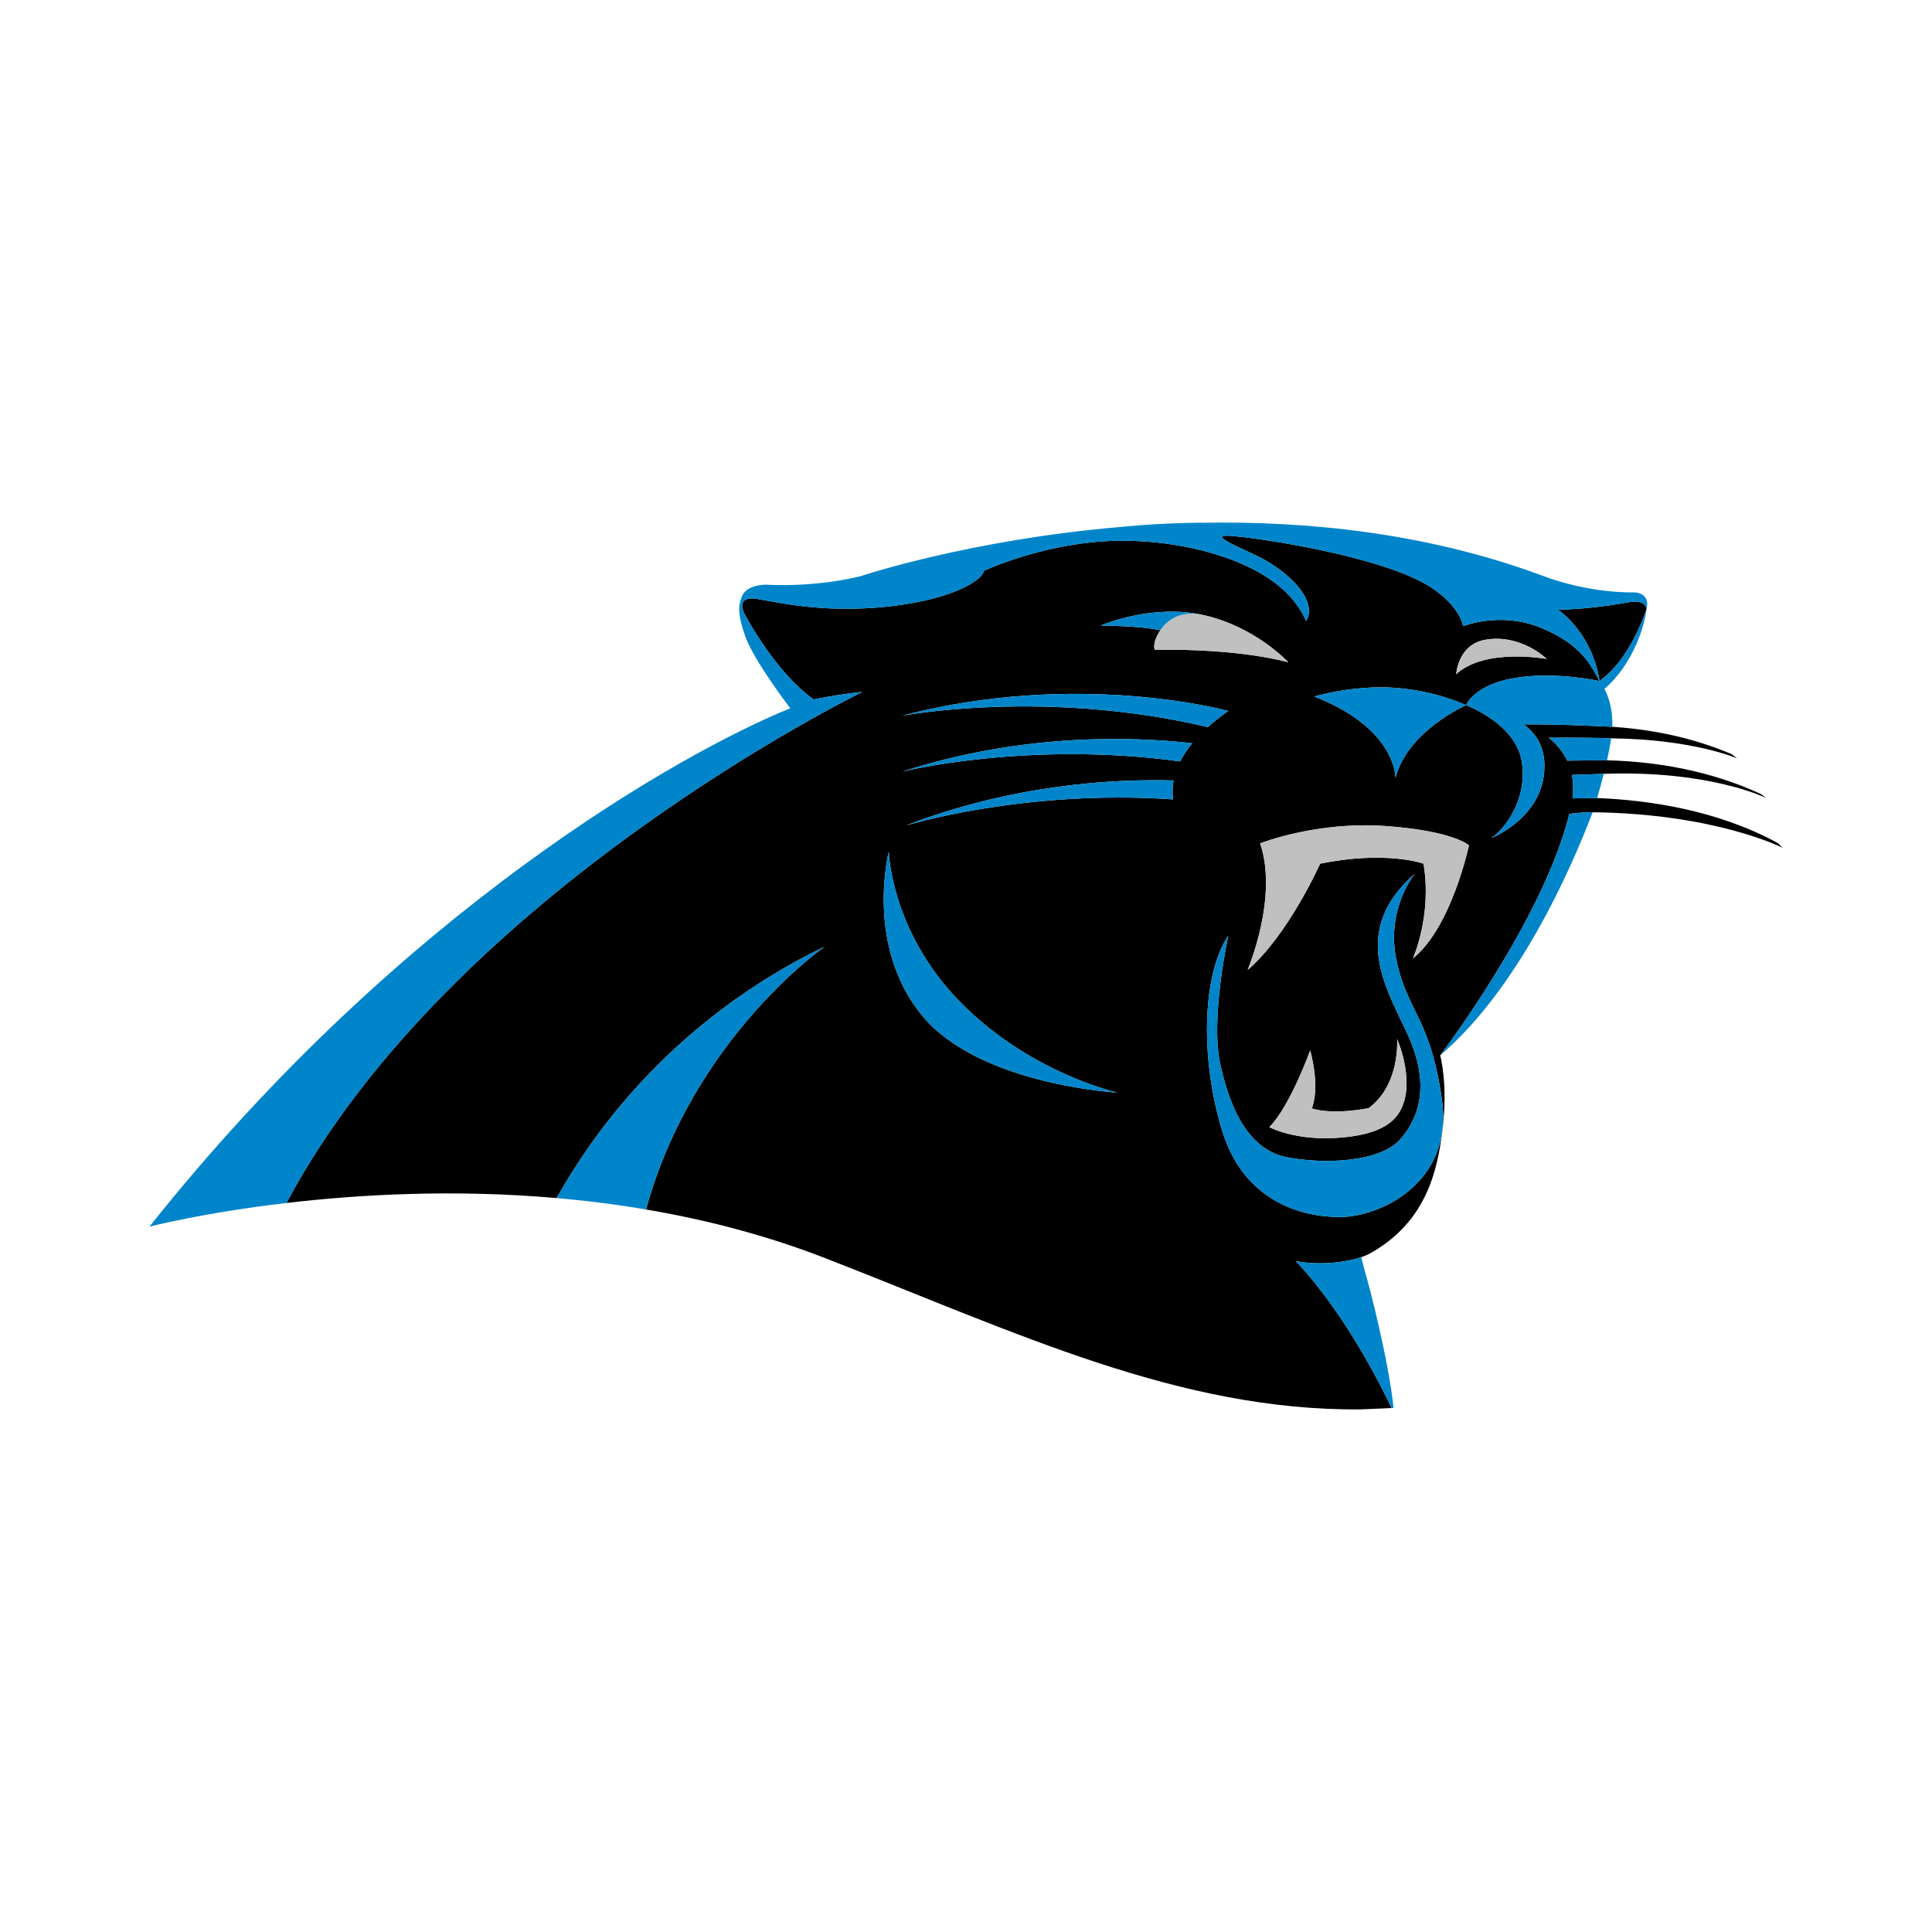 <?xml version="1.0" encoding="UTF-8" standalone="no"?>
<svg
   xmlns:dc="http://purl.org/dc/elements/1.1/"
   xmlns:cc="http://creativecommons.org/ns#"
   xmlns:rdf="http://www.w3.org/1999/02/22-rdf-syntax-ns#"
   xmlns:svg="http://www.w3.org/2000/svg"
   xmlns="http://www.w3.org/2000/svg"
   xmlns:sodipodi="http://sodipodi.sourceforge.net/DTD/sodipodi-0.dtd"
   xmlns:inkscape="http://www.inkscape.org/namespaces/inkscape"
   width="500"
   height="500"
   viewBox="0 0 500 500"
   version="1.1"
   id="svg16"
   sodipodi:docname="carolina-panthers-logo.svg"
   inkscape:version="0.92.3 (2405546, 2018-03-11)"
   inkscape:export-filename="C:\Users\alex\sites\carolina-panthers-logo-0.png"
   inkscape:export-xdpi="786.42999"
   inkscape:export-ydpi="786.42999">
  <defs
     id="defs20" />
  <sodipodi:namedview
     pagecolor="#ffffff"
     bordercolor="#666666"
     borderopacity="1"
     objecttolerance="10"
     gridtolerance="10"
     guidetolerance="10"
     inkscape:pageopacity="0"
     inkscape:pageshadow="2"
     inkscape:window-width="1600"
     inkscape:window-height="838"
     id="namedview18"
     showgrid="false"
     inkscape:zoom="0.236"
     inkscape:cx="-448.6459"
     inkscape:cy="570.68559"
     inkscape:window-x="-8"
     inkscape:window-y="-8"
     inkscape:window-maximized="1"
     inkscape:current-layer="g14" />
  <title
     id="title2">Logos/Clubs/CAR/Primary</title>
  <desc
     id="desc4">Created with Sketch.</desc>
  <g
     fill="none"
     id="g14">
    <path
       d="M -548.307,-8.989 H -48.307 V 491.011 H -548.307 Z"
       id="path6"
       inkscape:connector-curvature="0"
       inkscape:export-filename="C:\Users\alex\sites\carolina-panthers-logo-5.png"
       inkscape:export-xdpi="134.39999"
       inkscape:export-ydpi="134.39999" />
    <path
       d="m -98.34,16.38 0.007,-0.007 z M -166.996,119.134 c 0,0 5.679,-12.499 3.12,-27.829 0,0 -10.786,-3.976 -30.382,0 0,0 -9.375,21.004 -21.309,31.229 0,0 9.098,-21.299 3.689,-37.194 0,0 16.476,-6.53 36.654,-5.112 20.161,1.418 24.696,5.684 24.696,5.684 0,0 -5.107,24.134 -16.469,33.222 z m -13.019,44.001 c 9.375,-6.852 8.377,-20.28 8.377,-20.28 2.271,5.317 3.543,12.422 2.271,17.497 -1.272,5.064 -4.559,10.138 -18.258,11.396 -13.695,1.276 -21.555,-3.04 -21.555,-3.04 6.095,-6.079 12.007,-22.557 12.007,-22.557 3.048,11.674 0.458,17.074 0.458,17.074 6.594,2.021 16.701,-0.09 16.701,-0.09 z m 21.572,-2.218 c 3.301,24.096 -18.129,34.21 -30.036,34.21 -11.913,0 -28.288,-5.057 -34.536,-25.288 -6.248,-20.238 -6.248,-45.235 1.786,-57.436 0,0 -5.35,24.103 -2.378,37.797 2.975,13.687 8.63,25.292 19.641,27.382 11.018,2.076 27.394,1.483 33.34,-5.369 5.963,-6.845 8.338,-16.661 2.389,-30.058 -5.96,-13.382 -17.863,-30.65 1.803,-47.897 0,0 -8.647,10.405 -5.374,25.59 3.269,15.171 10.055,16.98 13.366,41.069 z m -76.928,-99.659 c -44.854,-6.17 -81.647,2.991 -81.647,2.991 36.131,-11.642 68.982,-10.187 85.176,-8.332 -1.515,1.858 -2.68,3.646 -3.53,5.341 z m -2.105,11.154 c -43.838,-3.036 -78.603,7.708 -78.603,7.708 31.61,-12.155 61.194,-13.757 78.769,-13.268 -0.402,2.111 -0.381,3.993 -0.166,5.56 z m -73.839,63.38 c -16.736,-20.526 -9.691,-47.956 -9.691,-47.956 0,0 0.628,23.528 21.163,44.313 20.543,20.793 46.036,26.418 46.036,26.418 0,0 -40.77,-2.236 -57.509,-22.775 z m 90.072,-89.351 c -2.306,1.601 -4.292,3.171 -6.022,4.724 -48.002,-11.337 -89.982,-3.303 -89.982,-3.303 51.982,-13.632 96.004,-1.421 96.004,-1.421 z m -37.434,-25.118 0.01,-0.01 0.014,-0.007 c 0.721,-0.308 15.332,-6.412 30.247,-3.022 15.3,3.483 24.793,13.85 24.793,13.85 0,0 -13.74,-4.118 -39.203,-3.664 0,0 -1.002,-1.854 1.619,-5.736 0,0 -4.081,-1.192 -17.485,-1.411 h 0.003 z m 112.671,4.242 c 7.829,-1.574 14.974,2.45 18.331,5.58 0,0 -18.102,-3.348 -26.586,4.468 0,0 0.447,-8.492 8.255,-10.048 z m 86.272,59.699 c -17.689,-9.646 -37.75,-12.644 -53.14,-13.244 0,0 -6.262,0.114 -7.229,0.087 0.316,-2.561 0.236,-4.856 -0.17,-6.884 3.821,-0.114 8.657,-0.267 9.365,-0.302 l 0.582,-0.035 c 30.84,-1.009 47.146,7.14 47.146,7.14 l -1.564,-1.189 c -15.02,-6.96 -30.913,-9.507 -44.66,-9.896 h -0.551 c 0,0 -6.64,-0.01 -11.691,0.083 -1.383,-2.918 -3.405,-5.119 -5.443,-6.728 6.494,-0.038 14.018,-0.017 18.351,0.177 l 0.316,0.01 c 23.729,0.25 36.672,5.871 36.672,5.871 l -1.557,-1.224 c -11.771,-5.022 -23.798,-7.296 -35.073,-8.048 0,0 -14.701,-0.787 -26.034,-0.721 3.283,2.485 5.794,6.062 6.036,11.202 0.77,15.833 -15.585,22.214 -15.585,22.214 3.842,-2.558 10.734,-11.23 8.952,-22.474 -1.796,-11.23 -16.351,-16.568 -16.351,-16.568 0,0 -17.048,7.386 -20.747,21.292 0,0 0.288,-14.474 -23.861,-23.85 0,0 11.362,-3.404 23.583,-2.558 12.211,0.86 21.025,5.116 21.025,5.116 0,0 2.25,-5.951 14.232,-7.986 11.993,-2.035 24.956,0.898 24.956,0.898 -2.392,-4.367 -5.149,-10.738 -17.204,-15.66 -12.045,-4.922 -22.852,-0.468 -22.852,-0.468 0,0 -0.784,-5.816 -9.541,-11.48 -14.232,-9.202 -51.871,-14.686 -59.131,-15.081 -7.246,-0.381 5.443,4.288 10.526,7.189 5.78,3.289 12.246,8.88 12.801,14.187 0.142,1.428 -0.194,2.669 -0.832,3.705 -0.513,-1.483 -1.584,-3.379 -3.467,-5.799 -10.311,-13.237 -36.46,-18.963 -56.087,-17.656 -19.624,1.31 -35.219,8.731 -35.219,8.731 0.225,1.813 -7.236,8.138 -27.817,10.409 -19.61,2.149 -33.451,-1.435 -38.429,-2.173 l -0.378,-0.073 c -2.018,-0.25 -3.533,-0.159 -4.167,1.293 l -0.066,0.201 -0.042,0.27 c -0.087,1.012 0.534,2.409 0.534,2.409 l -0.288,-0.551 c 1.397,2.679 9.739,18.055 20.733,25.947 0,0 6.57,-1.393 14.364,-2.232 0,0 -120.461,58.611 -169.264,150.184 21.264,-2.496 49.243,-4.104 79.615,-1.428 l -0.205,-0.021 h -0.017 c 4.386,-7.376 26.395,-48.563 78.735,-73.868 0,0 -38.7,26.897 -52.454,77.224 17.498,2.967 35.371,7.57 52.873,14.381 56.254,21.916 103.673,44.83 157.129,44.358 l 9.087,-0.399 -0.017,-0.042 c -14.201,-29.59 -28.181,-43.114 -28.181,-43.114 10.571,1.896 19.111,-1.116 19.267,-1.168 0.794,-0.288 1.48,-0.572 2.056,-0.835 17.485,-9.424 20.4,-25.375 21.836,-36.802 1.643,-13.213 -0.7,-21.663 -0.7,-21.663 0,0 30.268,-39.721 37.951,-70.964 0,0 3.876,-0.53 6.858,-0.468 36.068,0.406 55.779,10.426 55.779,10.426 l -1.345,-1.355 z m -39.033,-67.602 c 0.111,-0.253 0.198,-0.489 0.267,-0.721 l 0.159,-0.579 -0.003,-0.028 c -0.697,-1.986 -2.077,-2.132 -4.996,-1.903 -4.247,0.808 -8.172,1.324 -11.48,1.65 h 0.007 l -0.541,0.059 -0.385,0.035 -1.432,0.132 -0.205,0.007 c -4.258,0.35 -6.955,0.367 -6.955,0.367 10.883,8.228 12.156,20.97 12.156,20.97 l 0.558,-0.475 c 8.352,-6.062 12.849,-19.514 12.849,-19.514 z"
       id="path8"
       inkscape:connector-curvature="0"
       style="fill:#000000"
       inkscape:export-filename="C:\Users\alex\sites\carolina-panthers-logo-5.png"
       inkscape:export-xdpi="134.39999"
       inkscape:export-ydpi="134.39999" />
    <path
       d="m -211.877,85.341 c 5.409,15.895 -3.689,37.194 -3.689,37.194 11.934,-10.225 21.309,-31.229 21.309,-31.229 19.596,-3.976 30.382,0 30.382,0 2.559,15.33 -3.12,27.829 -3.12,27.829 11.362,-9.088 16.469,-33.222 16.469,-33.222 0,0 -4.535,-4.267 -24.696,-5.684 -20.179,-1.418 -36.654,5.112 -36.654,5.112 z m 65.872,-59.775 c -7.808,1.556 -8.255,10.048 -8.255,10.048 8.484,-7.816 26.586,-4.468 26.586,-4.468 -3.356,-3.13 -10.502,-7.154 -18.331,-5.58 z m -34.009,137.571 c 0,0 -10.107,2.111 -16.701,0.09 0,0 2.59,-5.4 -0.458,-17.074 0,0 -5.911,16.478 -12.007,22.557 0,0 7.86,4.315 21.555,3.04 13.699,-1.258 16.985,-6.332 18.258,-11.396 1.272,-5.074 0,-12.18 -2.271,-17.497 0,0 0.999,13.427 -8.377,20.28 z m -48.39,-144.853 c -14.915,-3.39 -29.526,2.714 -30.247,3.022 0.707,-0.302 14.659,-6.125 29.207,-3.241 -8.266,-1.567 -11.75,4.669 -11.75,4.669 -2.621,3.882 -1.619,5.736 -1.619,5.736 25.462,-0.454 39.203,3.664 39.203,3.664 0,0 -9.493,-10.367 -24.793,-13.85 z"
       id="path10"
       inkscape:connector-curvature="0"
       style="fill:#bfc0bf"
       inkscape:export-filename="C:\Users\alex\sites\carolina-panthers-logo-5.png"
       inkscape:export-xdpi="134.39999"
       inkscape:export-ydpi="134.39999" />
    <path
       d="m -121.025,76.662 c -7.683,31.243 -37.951,70.964 -37.951,70.964 l 0.014,-0.014 c 22.876,-19.51 38.124,-54.018 44.795,-71.418 -2.982,-0.062 -6.858,0.468 -6.858,0.468 z m 0.922,-4.554 c 0.967,0.028 7.229,-0.087 7.229,-0.087 0.579,-1.948 1.286,-4.43 1.966,-7.098 -0.707,0.035 -5.544,0.187 -9.365,0.302 0.406,2.028 0.485,4.322 0.17,6.884 z m -51.705,47.741 c -3.273,-15.185 5.374,-25.59 5.374,-25.59 -19.665,17.247 -7.763,34.515 -1.803,47.897 5.95,13.396 3.575,23.212 -2.389,30.058 -5.946,6.852 -22.321,7.445 -33.34,5.369 -11.012,-2.09 -16.666,-13.694 -19.641,-27.382 -2.971,-13.694 2.378,-37.797 2.378,-37.797 -8.033,12.2 -8.033,37.198 -1.786,57.436 6.248,20.231 22.623,25.288 34.536,25.288 11.906,0 33.336,-10.114 30.036,-34.21 -3.311,-24.089 -10.096,-25.898 -13.366,-41.069 z m 73.662,-105.084 -0.042,-0.392 -0.031,-0.201 -0.107,-0.34 -0.066,-0.177 -0.142,-0.295 -0.076,-0.142 -0.187,-0.263 -0.104,-0.114 -0.205,-0.215 -0.107,-0.097 -0.239,-0.18 -0.114,-0.08 -0.246,-0.135 -0.114,-0.066 -0.25,-0.111 -0.107,-0.052 -0.236,-0.083 -0.104,-0.031 -0.229,-0.062 -0.076,-0.024 -0.211,-0.038 -0.062,-0.014 -0.163,-0.021 -0.038,-0.01 -0.184,-0.021 c -15.033,0.163 -27.376,-4.936 -27.376,-4.936 l -1.012,-0.364 c -33.419,-12.225 -68.104,-15.725 -98.986,-15.164 l -0.01,-0.031 c -13.792,0.128 -23.861,1.255 -23.861,1.255 -44.341,3.747 -76.127,14.37 -76.127,14.37 0,0 -12.069,3.397 -28.136,2.596 0,0 -5.967,-0.104 -7.146,3.695 -1.009,2.419 -1.148,5.296 1.123,11.594 2.621,7.265 13.106,20.921 13.185,21.022 -31.714,12.88 -114.304,59.19 -188.295,152.309 0,0 15.637,-4.062 40.229,-6.942 48.803,-91.573 169.264,-150.184 169.264,-150.184 -7.794,0.839 -14.364,2.232 -14.364,2.232 -10.994,-7.892 -19.336,-23.268 -20.733,-25.947 l 0.288,0.551 c 0,0 -0.621,-1.397 -0.534,-2.409 l 0.042,-0.27 0.066,-0.201 c 0.634,-1.452 2.15,-1.542 4.167,-1.293 l 0.378,0.073 c 4.979,0.738 18.819,4.322 38.429,2.173 20.581,-2.27 28.042,-8.596 27.817,-10.409 0,0 15.595,-7.421 35.219,-8.731 19.627,-1.307 45.776,4.419 56.087,17.656 1.883,2.419 2.954,4.315 3.467,5.799 0.638,-1.036 0.974,-2.277 0.832,-3.705 -0.555,-5.307 -7.021,-10.897 -12.801,-14.187 -5.083,-2.901 -17.772,-7.57 -10.526,-7.189 7.26,0.395 44.899,5.878 59.131,15.081 8.758,5.664 9.541,11.48 9.541,11.48 0,0 10.807,-4.454 22.852,0.468 12.055,4.922 14.811,11.292 17.204,15.66 0,0 -1.272,-12.741 -12.156,-20.97 0,0 2.697,-0.017 6.955,-0.367 l 0.205,-0.007 1.432,-0.132 0.385,-0.035 0.541,-0.059 h -0.007 c 3.308,-0.326 7.232,-0.842 11.48,-1.65 2.919,-0.229 4.299,-0.083 4.996,1.903 l 0.003,0.028 -0.159,0.579 c -0.069,0.232 -0.156,0.468 -0.267,0.721 0,0 -4.497,13.452 -12.849,19.514 l -0.558,0.475 c 0,0 -12.964,-2.932 -24.956,-0.898 -11.982,2.035 -14.232,7.986 -14.232,7.986 0,0 14.555,5.338 16.351,16.568 1.782,11.244 -5.111,19.916 -8.952,22.474 0,0 16.354,-6.381 15.585,-22.214 -0.243,-5.14 -2.753,-8.717 -6.036,-11.202 11.334,-0.066 26.034,0.721 26.034,0.721 0.069,-4.385 -0.659,-7.996 -2.33,-11.123 8.699,-7.549 11.913,-19.049 12.371,-23.583 l 0.007,-0.007 v -0.01 c 0.042,-0.153 0.121,-0.565 0.135,-0.655 l 0.024,-0.26 c 0.021,-0.153 0.028,-0.305 0.028,-0.451 v -0.232 z m -97.824,27.416 c 24.148,9.376 23.861,23.85 23.861,23.85 3.699,-13.906 20.747,-21.292 20.747,-21.292 0,0 -8.813,-4.256 -21.025,-5.116 -12.222,-0.846 -23.583,2.558 -23.583,2.558 z m 68.881,12.117 c 2.039,1.608 4.06,3.809 5.443,6.728 5.052,-0.094 11.691,-0.083 11.691,-0.083 0.478,-2.135 0.901,-4.284 1.193,-6.294 l 0.024,-0.173 c -4.334,-0.194 -11.858,-0.215 -18.351,-0.177 z m -55.078,152.627 c -0.156,0.052 -8.696,3.064 -19.267,1.168 0,0 13.979,13.525 28.181,43.114 l 0.017,0.042 0.555,-0.035 c -1.373,-13.486 -7.132,-36.071 -8.463,-40.248 z m -117.674,-74.777 c -20.536,-20.786 -21.163,-44.313 -21.163,-44.313 0,0 -7.045,27.43 9.691,47.956 16.739,20.54 57.509,22.775 57.509,22.775 0,0 -25.494,-5.625 -46.036,-26.418 z m -118.766,57.405 h 0.017 l 0.205,0.021 c 0.766,0.066 3.217,0.295 3.353,0.315 0.333,0.028 4.542,0.468 4.58,0.471 5.974,0.669 12.024,1.508 18.126,2.548 13.754,-50.327 52.454,-77.224 52.454,-77.224 -52.339,25.306 -74.349,66.493 -78.735,73.868 z m 101.361,-141.692 c 0,0 41.98,-8.034 89.982,3.303 1.73,-1.553 3.717,-3.123 6.022,-4.724 0,0 -44.022,-12.211 -96.004,1.421 z m 0.229,16.387 c 0,0 36.793,-9.161 81.647,-2.991 0.849,-1.695 2.014,-3.483 3.53,-5.341 -16.195,-1.854 -49.046,-3.31 -85.176,8.332 z m 87.572,-46.185 c -14.548,-2.884 -28.5,2.939 -29.207,3.241 l -0.014,0.007 -0.01,0.01 h -0.003 c 13.404,0.218 17.485,1.411 17.485,1.411 0,0 3.484,-6.235 11.75,-4.669 z m -86.633,62.056 c 0,0 34.765,-10.745 78.603,-7.708 -0.215,-1.567 -0.236,-3.449 0.166,-5.56 -17.575,-0.489 -47.16,1.113 -78.769,13.268 z"
       id="path12"
       inkscape:connector-curvature="0"
       style="fill:#0085ca"
       inkscape:export-filename="C:\Users\alex\sites\carolina-panthers-logo-5.png"
       inkscape:export-xdpi="134.39999"
       inkscape:export-ydpi="134.39999" />
    <path
       d="M 541.001,133.148 H 1041.001 V 633.148 H 541.001 Z"
       id="path6-7"
       inkscape:connector-curvature="0" />
    <path
       d="m 202.164,581.536 0.005,-0.004 z m -35.179,52.651 c 0,0 2.91,-6.404 1.599,-14.259 0,0 -5.527,-2.037 -15.568,0 0,0 -4.804,10.762 -10.919,16.002 0,0 4.662,-10.914 1.89,-19.058 0,0 8.442,-3.346 18.781,-2.619 10.33,0.727 12.654,2.912 12.654,2.912 0,0 -2.617,12.366 -8.439,17.023 z m -6.671,22.546 c 4.804,-3.511 4.292,-10.391 4.292,-10.391 1.164,2.724 1.815,6.365 1.164,8.965 -0.652,2.595 -2.336,5.195 -9.355,5.839 -7.017,0.654 -11.045,-1.558 -11.045,-1.558 3.123,-3.115 6.152,-11.558 6.152,-11.558 1.562,5.982 0.235,8.749 0.235,8.749 3.379,1.036 8.558,-0.046 8.558,-0.046 z m 11.053,-1.137 c 1.691,12.347 -9.289,17.529 -15.39,17.529 -6.104,0 -14.495,-2.591 -17.696,-12.957 -3.201,-10.37 -3.201,-23.178 0.915,-29.43 0,0 -2.741,12.35 -1.218,19.367 1.524,7.013 4.422,12.96 10.064,14.03 5.646,1.064 14.037,0.76 17.083,-2.751 3.055,-3.507 4.272,-8.537 1.224,-15.402 -3.054,-6.857 -9.153,-15.705 0.924,-24.542 0,0 -4.431,5.331 -2.754,13.112 1.675,7.774 5.152,8.701 6.849,21.044 z m -39.418,-51.065 c -22.983,-3.161 -41.836,1.533 -41.836,1.533 18.513,-5.965 35.346,-5.22 43.644,-4.269 -0.776,0.952 -1.373,1.868 -1.809,2.737 z m -1.079,5.715 c -22.462,-1.556 -40.276,3.95 -40.276,3.95 16.197,-6.228 31.356,-7.049 40.361,-6.798 -0.206,1.082 -0.195,2.046 -0.085,2.849 z M 93.036,642.723 c -8.575,-10.517 -4.966,-24.573 -4.966,-24.573 0,0 0.322,12.056 10.844,22.706 10.526,10.654 23.589,13.537 23.589,13.537 0,0 -20.89,-1.146 -29.467,-11.67 z m 46.153,-45.783 c -1.182,0.82 -2.199,1.625 -3.086,2.421 -24.596,-5.809 -46.107,-1.692 -46.107,-1.692 26.635,-6.985 49.192,-0.728 49.192,-0.728 z m -19.181,-12.87 0.005,-0.005 0.007,-0.004 c 0.369,-0.158 7.856,-3.285 15.498,-1.548 7.84,1.785 12.704,7.097 12.704,7.097 0,0 -7.04,-2.11 -20.088,-1.877 0,0 -0.513,-0.95 0.83,-2.939 0,0 -2.091,-0.611 -8.959,-0.723 h 0.002 z m 57.732,2.174 c 4.012,-0.807 7.673,1.255 9.393,2.859 0,0 -9.275,-1.716 -13.623,2.289 0,0 0.229,-4.351 4.23,-5.149 z m 44.206,30.59 c -9.064,-4.943 -19.343,-6.479 -27.229,-6.786 0,0 -3.209,0.058 -3.704,0.045 0.162,-1.312 0.121,-2.488 -0.087,-3.527 1.958,-0.058 4.436,-0.137 4.799,-0.155 l 0.298,-0.018 c 15.802,-0.517 24.157,3.659 24.157,3.659 l -0.801,-0.609 c -7.696,-3.566 -15.84,-4.871 -22.884,-5.071 h -0.282 c 0,0 -3.402,-0.005 -5.99,0.043 -0.709,-1.495 -1.745,-2.623 -2.789,-3.447 3.328,-0.019 7.183,-0.009 9.403,0.091 l 0.162,0.005 c 12.159,0.128 18.791,3.008 18.791,3.008 l -0.798,-0.627 c -6.031,-2.573 -12.194,-3.738 -17.971,-4.124 0,0 -7.533,-0.403 -13.34,-0.369 1.682,1.273 2.969,3.106 3.093,5.74 0.395,8.113 -7.986,11.382 -7.986,11.382 1.969,-1.311 5.5,-5.754 4.587,-11.516 -0.92,-5.754 -8.378,-8.489 -8.378,-8.489 0,0 -8.735,3.785 -10.631,10.91 0,0 0.148,-7.416 -12.226,-12.221 0,0 5.822,-1.744 12.084,-1.311 6.257,0.441 10.773,2.621 10.773,2.621 0,0 1.153,-3.049 7.292,-4.092 6.145,-1.043 12.787,0.46 12.787,0.46 -1.226,-2.238 -2.638,-5.502 -8.815,-8.024 -6.172,-2.522 -11.709,-0.24 -11.709,-0.24 0,0 -0.402,-2.98 -4.889,-5.882 -7.292,-4.715 -26.579,-7.525 -30.299,-7.727 -3.713,-0.195 2.789,2.197 5.394,3.684 2.962,1.685 6.275,4.55 6.559,7.269 0.073,0.732 -0.099,1.368 -0.426,1.898 -0.263,-0.76 -0.812,-1.731 -1.776,-2.971 -5.283,-6.783 -18.682,-9.717 -28.739,-9.047 -10.055,0.671 -18.046,4.474 -18.046,4.474 0.115,0.929 -3.708,4.17 -14.253,5.334 -10.048,1.101 -17.14,-0.735 -19.691,-1.113 l -0.194,-0.037 c -1.034,-0.128 -1.81,-0.082 -2.135,0.663 l -0.034,0.103 -0.022,0.138 c -0.045,0.519 0.274,1.234 0.274,1.234 l -0.148,-0.282 c 0.716,1.373 4.99,9.251 10.624,13.295 0,0 3.366,-0.714 7.36,-1.144 0,0 -61.724,30.032 -86.73,76.954 10.896,-1.279 25.232,-2.103 40.795,-0.732 l -0.105,-0.011 h -0.009 c 2.247,-3.779 13.525,-24.884 40.344,-37.85 0,0 -19.83,13.782 -26.877,39.569 8.966,1.52 18.124,3.879 27.092,7.369 28.824,11.23 53.122,22.971 80.513,22.729 l 4.656,-0.204 -0.009,-0.021 c -7.277,-15.162 -14.44,-22.091 -14.44,-22.091 5.417,0.972 9.792,-0.572 9.872,-0.598 0.407,-0.148 0.758,-0.293 1.053,-0.428 8.959,-4.829 10.453,-13.002 11.189,-18.857 0.842,-6.77 -0.359,-11.1 -0.359,-11.1 0,0 15.509,-20.353 19.446,-36.362 0,0 1.986,-0.272 3.514,-0.24 18.481,0.208 28.581,5.342 28.581,5.342 l -0.689,-0.694 z m -20,-34.639 c 0.057,-0.13 0.101,-0.251 0.137,-0.369 l 0.082,-0.297 v -0.014 c -0.357,-1.018 -1.064,-1.092 -2.56,-0.975 -2.176,0.414 -4.187,0.678 -5.882,0.845 h 0.005 l -0.277,0.03 -0.197,0.018 -0.734,0.068 -0.105,0.004 c -2.182,0.179 -3.564,0.188 -3.564,0.188 5.576,4.216 6.229,10.745 6.229,10.745 l 0.286,-0.243 c 4.28,-3.106 6.584,-9.999 6.584,-9.999 z"
       id="path8-3"
       inkscape:connector-curvature="0"
       style="fill:#000000;stroke-width:0.512"
       inkscape:export-filename="C:\Users\alex\sites\carolina-panthers-logo-3.png"
       inkscape:export-xdpi="127.04174"
       inkscape:export-ydpi="127.04174" />
    <path
       d="m 143.988,616.872 c 2.772,8.145 -1.89,19.058 -1.89,19.058 6.115,-5.239 10.919,-16.002 10.919,-16.002 10.041,-2.037 15.568,0 15.568,0 1.311,7.855 -1.599,14.26 -1.599,14.26 5.822,-4.657 8.439,-17.023 8.439,-17.023 0,0 -2.324,-2.186 -12.654,-2.912 -10.34,-0.727 -18.781,2.619 -18.781,2.619 z m 33.753,-30.629 c -4.001,0.797 -4.23,5.149 -4.23,5.149 4.347,-4.005 13.623,-2.289 13.623,-2.289 -1.72,-1.604 -5.381,-3.666 -9.393,-2.859 z m -17.426,70.491 c 0,0 -5.179,1.082 -8.558,0.046 0,0 1.327,-2.767 -0.235,-8.749 0,0 -3.029,8.443 -6.152,11.558 0,0 4.027,2.211 11.045,1.558 7.019,-0.645 8.703,-3.244 9.355,-5.839 0.652,-2.6 0,-6.241 -1.164,-8.965 0,0 0.512,6.88 -4.292,10.391 z m -24.795,-74.222 c -7.642,-1.737 -15.129,1.391 -15.498,1.548 0.362,-0.155 7.511,-3.138 14.966,-1.661 -4.235,-0.803 -6.021,2.392 -6.021,2.392 -1.343,1.989 -0.83,2.939 -0.83,2.939 13.047,-0.233 20.088,1.877 20.088,1.877 0,0 -4.864,-5.312 -12.704,-7.097 z"
       id="path10-9"
       inkscape:connector-curvature="0"
       style="fill:#bfc0bf;stroke-width:0.512"
       inkscape:export-filename="C:\Users\alex\sites\carolina-panthers-logo-3.png"
       inkscape:export-xdpi="127.04174"
       inkscape:export-ydpi="127.04174" />
    <path
       d="m 190.54,612.425 c -3.937,16.009 -19.446,36.362 -19.446,36.362 l 0.007,-0.007 c 11.722,-9.997 19.535,-27.679 22.953,-36.594 -1.528,-0.032 -3.514,0.24 -3.514,0.24 z m 0.472,-2.333 c 0.495,0.014 3.704,-0.045 3.704,-0.045 0.297,-0.998 0.659,-2.27 1.007,-3.637 -0.362,0.018 -2.841,0.096 -4.799,0.155 0.208,1.039 0.249,2.215 0.087,3.527 z m -26.494,24.462 c -1.677,-7.781 2.754,-13.112 2.754,-13.112 -10.076,8.837 -3.978,17.685 -0.924,24.542 3.049,6.864 1.832,11.894 -1.224,15.402 -3.047,3.511 -11.437,3.815 -17.083,2.751 -5.643,-1.071 -8.54,-7.017 -10.064,-14.03 -1.522,-7.017 1.218,-19.367 1.218,-19.367 -4.116,6.251 -4.116,19.06 -0.915,29.43 3.201,10.366 11.592,12.958 17.696,12.958 6.101,0 17.081,-5.182 15.39,-17.529 -1.697,-12.343 -5.173,-13.27 -6.849,-21.044 z m 37.744,-53.845 -0.021,-0.201 -0.016,-0.103 -0.055,-0.174 -0.034,-0.091 -0.073,-0.151 -0.039,-0.073 -0.096,-0.135 -0.053,-0.058 -0.105,-0.11 -0.055,-0.05 -0.122,-0.092 -0.058,-0.041 -0.126,-0.069 -0.058,-0.034 -0.128,-0.057 -0.055,-0.027 -0.121,-0.043 -0.053,-0.016 -0.117,-0.032 -0.039,-0.012 -0.108,-0.019 -0.032,-0.007 -0.084,-0.011 -0.019,-0.005 -0.094,-0.011 c -7.703,0.084 -14.027,-2.529 -14.027,-2.529 l -0.519,-0.187 c -17.124,-6.264 -34.896,-8.057 -50.72,-7.77 l -0.005,-0.016 c -7.067,0.066 -12.226,0.643 -12.226,0.643 -22.72,1.92 -39.007,7.363 -39.007,7.363 0,0 -6.184,1.741 -14.417,1.33 0,0 -3.057,-0.053 -3.662,1.893 -0.517,1.239 -0.588,2.714 0.575,5.941 1.343,3.723 6.715,10.72 6.756,10.772 -16.25,6.6 -58.569,30.329 -96.482,78.043 0,0 8.012,-2.081 20.613,-3.557 25.007,-46.922 86.73,-76.954 86.73,-76.954 -3.994,0.43 -7.36,1.144 -7.36,1.144 -5.633,-4.044 -9.908,-11.922 -10.624,-13.295 l 0.148,0.282 c 0,0 -0.318,-0.716 -0.274,-1.234 l 0.022,-0.138 0.034,-0.103 c 0.325,-0.744 1.102,-0.79 2.135,-0.663 l 0.194,0.037 c 2.551,0.378 9.643,2.215 19.691,1.113 10.546,-1.163 14.369,-4.405 14.253,-5.334 0,0 7.991,-3.803 18.046,-4.474 10.057,-0.67 23.456,2.264 28.739,9.047 0.965,1.239 1.514,2.211 1.776,2.971 0.327,-0.531 0.499,-1.167 0.426,-1.898 -0.284,-2.719 -3.598,-5.584 -6.559,-7.269 -2.605,-1.486 -9.106,-3.879 -5.394,-3.684 3.72,0.202 23.006,3.012 30.299,7.727 4.488,2.902 4.889,5.882 4.889,5.882 0,0 5.537,-2.282 11.709,0.24 6.177,2.522 7.589,5.786 8.815,8.024 0,0 -0.652,-6.528 -6.229,-10.745 0,0 1.382,-0.009 3.564,-0.188 l 0.105,-0.004 0.734,-0.068 0.197,-0.018 0.277,-0.03 h -0.005 c 1.695,-0.167 3.706,-0.431 5.882,-0.845 1.496,-0.117 2.203,-0.043 2.56,0.975 v 0.014 l -0.082,0.297 c -0.035,0.119 -0.08,0.24 -0.137,0.369 0,0 -2.304,6.893 -6.584,9.999 l -0.286,0.243 c 0,0 -6.643,-1.502 -12.787,-0.46 -6.14,1.043 -7.292,4.092 -7.292,4.092 0,0 7.458,2.735 8.378,8.489 0.913,5.761 -2.619,10.205 -4.587,11.516 0,0 8.38,-3.27 7.986,-11.382 -0.125,-2.634 -1.411,-4.467 -3.093,-5.74 5.808,-0.034 13.34,0.369 13.34,0.369 0.035,-2.247 -0.338,-4.097 -1.194,-5.699 4.457,-3.868 6.104,-9.761 6.339,-12.084 l 0.005,-0.004 v -0.005 c 0.021,-0.078 0.062,-0.29 0.069,-0.336 l 0.012,-0.133 c 0.011,-0.078 0.014,-0.156 0.014,-0.231 v -0.119 z m -50.125,14.048 c 12.373,4.804 12.226,12.221 12.226,12.221 1.895,-7.125 10.631,-10.91 10.631,-10.91 0,0 -4.516,-2.181 -10.773,-2.621 -6.263,-0.433 -12.084,1.311 -12.084,1.311 z m 35.294,6.209 c 1.045,0.824 2.08,1.952 2.789,3.447 2.589,-0.048 5.99,-0.043 5.99,-0.043 0.245,-1.094 0.462,-2.195 0.611,-3.225 l 0.012,-0.089 c -2.221,-0.099 -6.076,-0.11 -9.403,-0.091 z m -28.222,78.206 c -0.08,0.027 -4.456,1.57 -9.872,0.598 0,0 7.163,6.93 14.44,22.091 l 0.009,0.021 0.284,-0.018 c -0.704,-6.91 -3.654,-18.483 -4.336,-20.623 z M 98.915,640.855 C 88.392,630.205 88.071,618.15 88.071,618.15 c 0,0 -3.61,14.055 4.966,24.573 8.577,10.525 29.467,11.67 29.467,11.67 0,0 -13.063,-2.882 -23.589,-13.537 z m -60.855,29.414 h 0.009 l 0.105,0.011 c 0.392,0.034 1.648,0.151 1.718,0.161 0.171,0.014 2.327,0.24 2.347,0.241 3.061,0.343 6.161,0.773 9.288,1.306 7.048,-25.787 26.877,-39.569 26.877,-39.569 -26.818,12.967 -38.096,34.071 -40.344,37.85 z m 51.937,-72.603 c 0,0 21.51,-4.117 46.107,1.692 0.886,-0.796 1.905,-1.6 3.086,-2.421 0,0 -22.557,-6.257 -49.192,0.728 z m 0.117,8.397 c 0,0 18.853,-4.694 41.836,-1.533 0.435,-0.869 1.032,-1.785 1.809,-2.737 -8.298,-0.95 -25.131,-1.696 -43.644,4.269 z m 44.872,-23.665 c -7.454,-1.478 -14.603,1.506 -14.966,1.661 l -0.007,0.004 -0.005,0.005 h -0.002 c 6.868,0.112 8.959,0.723 8.959,0.723 0,0 1.785,-3.195 6.021,-2.392 z m -44.391,31.797 c 0,0 17.813,-5.506 40.276,-3.95 -0.11,-0.803 -0.121,-1.767 0.085,-2.849 -9.005,-0.251 -24.165,0.57 -40.361,6.798 z"
       id="path12-0"
       inkscape:connector-curvature="0"
       style="fill:#0085ca;stroke-width:0.512"
       inkscape:export-filename="C:\Users\alex\sites\carolina-panthers-logo-3.png"
       inkscape:export-xdpi="127.04174"
       inkscape:export-ydpi="127.04174" />
    <g
       transform="matrix(2.79,0,0,-2.79,-891.117,2192.954)"
       id="g40-5"
       style="fill:#0085ca;fill-opacity:1"
       inkscape:export-filename="C:\Users\alex\sites\carolina-panthers-logo-3.png"
       inkscape:export-xdpi="127.04174"
       inkscape:export-ydpi="127.04174">
      <g
         style="fill:#0085ca;fill-opacity:1"
         transform="matrix(0.25,0,0,0.25,228,297)"
         id="g38-3">
        <path
           inkscape:connector-curvature="0"
           d="m 718.09,1002.543 1.452,6.428 c 1.664,6.654 0.861,12.112 -2.313,15.833 -2.948,3.444 -7.88,5.268 -14.228,5.268 -0.29,0 -26.486,0.039 -26.486,0.039 l -0.314,-1.218 c 1.598,-0.631 3.283,-2.408 2.722,-5.02 L 661.338,950.179 h 16.636 l 6.749,28.164 c 0.3,1.014 1.175,3.123 3.298,3.167 0.429,0.014 2.758,0.126 3.283,0.126 13.498,0 23.714,8.099 26.778,21.233 z m -15.25,5.005 -0.803,-3.728 c -1.167,-5.013 -2.984,-8.099 -8.391,-8.099 l -13.134,0.014 0.321,0.956 8.756,1.919 4.108,17.147 c 0,0 4.363,0.01 4.604,0.01 2.109,0 3.459,-0.429 4.247,-1.357 1.043,-1.226 1.131,-3.342 0.258,-6.837"
           id="path2-2"
           style="fill:#0085ca;fill-opacity:1;stroke-width:0.73" />
        <path
           inkscape:connector-curvature="0"
           d="m 730.494,1030.27 -0.317,-1.218 c 1.569,-0.617 3.553,-2.437 2.787,-4.859 l -12.185,-30.937 c 1.532,0.272 11.966,2.087 17.366,2.824 l 3.094,8.975 0.007,-0.01 c 0,0 0.897,2.868 2.036,2.868 0,0 0.927,-0.161 0.912,-1.649 l -2.889,-24.735 h -8.099 l 0.004,0.014 h -17.001 l -12.404,-31.448 h 18.679 l 6.501,18.971 h 7.034 c 3.386,-0.307 3.546,-2.714 3.539,-3.291 l -1.839,-15.76 h 16.563 l 9.267,80.261 -32.907,-0.01"
           id="path4-5"
           style="fill:#0085ca;fill-opacity:1;stroke-width:0.73" />
        <path
           inkscape:connector-curvature="0"
           d="m 716.631,983.572 c 4.575,0.568 12.039,1.496 17.657,2.218 l 0.161,0.468 h -16.782 l -1.058,-2.685"
           id="path6-1-4"
           style="fill:#0085ca;fill-opacity:1;stroke-width:0.73" />
        <path
           inkscape:connector-curvature="0"
           d="m 736.332,992.328 h -16.49 l -1.496,-3.801 c 4.786,0.527 11.82,1.306 17.293,1.977 l 0.625,1.824"
           id="path8-4-5"
           style="fill:#0085ca;fill-opacity:1;stroke-width:0.73" />
        <path
           inkscape:connector-curvature="0"
           d="m 807.107,1030.27 -7.07,-29.113 c -0.52,-1.977 -0.729,-2.328 -1.613,-2.328 -1.211,0 -1.496,2.751 -1.496,2.751 v -0.01 l -3.524,28.675 h -18.825 l -0.304,-1.211 c 1.598,-0.628 3.283,-2.408 2.707,-5.027 l -17.949,-73.692 h 15.25 l 8.026,32.98 c 0.433,1.547 0.705,1.846 1.474,1.846 0.956,0 1.328,-1.707 1.437,-2.422 l 3.488,-32.469 h 14.228 l 19.482,80.261 h -15.25"
           id="path10-6-1"
           style="fill:#0085ca;fill-opacity:1;stroke-width:0.73" />
        <path
           inkscape:connector-curvature="0"
           d="m 856.723,1015.677 h 9.85 l 3.415,14.301 h -42.247 l -3.415,-14.301 9.194,-0.018 c 3.59,0 2.984,-2.692 2.984,-2.692 l 0.021,0.018 -15.469,-63.26 h 17.293 l 14.812,63.26 c 0,0 0.603,2.685 3.604,2.685 h -0.004"
           id="path12-7-5"
           style="fill:#0085ca;fill-opacity:1;stroke-width:0.73" />
        <path
           inkscape:connector-curvature="0"
           d="M 952.307,995.976 H 941.217 c -1.744,0 -2.561,1.043 -2.043,3.232 l 2.977,12.258 c 0.376,1.54 0.695,3.743 5.436,3.743 h 15.177 l 3.524,14.739 h -40.641 l -0.314,-1.218 c 1.591,-0.621 3.247,-2.371 2.729,-4.94 l -17.657,-74.424 h 37.285 l 3.517,14.666 h -16.709 c -3.597,0 -3.539,1.357 -2.86,4.67 l 2.167,9.339 c 0.311,1.737 1.24,2.802 2.802,2.802 v 0.004 h 12.112 l 3.524,14.739"
           id="path14-8"
           style="fill:#0085ca;fill-opacity:1;stroke-width:0.73" />
        <path
           inkscape:connector-curvature="0"
           d="m 1003.383,956.575 h -0.01 l -3.911,28.675 c 6.333,3.568 10.872,9.704 12.769,17.73 l 1.452,6.428 c 1.664,6.654 0.861,12.112 -2.313,15.833 -2.941,3.444 -7.88,5.268 -14.228,5.268 -0.279,0 -26.486,0.039 -26.486,0.039 l -0.317,-1.218 c 1.605,-0.631 3.283,-2.408 2.722,-5.02 l -17.585,-73.694 h 16.636 l 6.742,28.164 c 0.307,1.022 1.189,3.108 3.298,3.152 0.233,0.007 1.022,0.042 1.78,0.073 l 3.911,-31.375 h 20.284 l -0.139,1.197 c -1.853,0.635 -4.29,2.554 -4.619,5.1 z m -6.392,51.367 -0.803,-3.728 c -1.167,-5.013 -2.984,-8.099 -8.391,-8.099 l -13.134,0.014 0.325,0.956 8.756,1.919 4.108,17.147 3.904,-0.014 c 0.223,0.014 0.46,0.021 0.698,0.021 2.109,0 3.459,-0.429 4.247,-1.357 1.051,-1.226 1.131,-3.342 0.258,-6.837"
           id="path16-9"
           style="fill:#0085ca;fill-opacity:1;stroke-width:0.73" />
        <path
           inkscape:connector-curvature="0"
           d="m 1058.836,1025.892 c -3.028,3.604 -7.734,5.509 -13.717,5.509 h -0.01 c -0.817,0 -3.021,-0.153 -3.021,-0.153 -0.759,-0.077 -1.437,-0.153 -2.087,-0.262 l -0.112,-0.021 c -11.018,-1.839 -18.679,-9.194 -20.941,-20.211 -0.554,-2.714 -0.628,-5.202 -0.335,-7.515 0.73,-8.464 6.18,-13.863 11.091,-18.825 4.137,-4.144 7.734,-7.807 7.953,-12.623 -0.01,-0.185 0.045,-1.51 -0.206,-2.576 -0.773,-3.349 -3.108,-5.538 -6.603,-5.932 -0.457,-0.032 -2.313,-0.178 -3.553,0.394 -1.81,0.773 -2.846,2.605 -2.882,4.735 -0.031,1.802 0.963,3.4 2.627,4.641 l 0.216,0.897 -16.782,-0.004 -0.429,-2.152 c -1.452,-7.092 -0.356,-13.28 3.086,-17.366 3.028,-3.604 7.734,-5.509 13.717,-5.509 h 0.01 c 0.817,0 1.649,0.035 2.554,0.101 0.101,0.007 0.198,0.021 0.3,0.035 l 0.164,0.017 c 0.759,0.066 1.437,0.153 2.087,0.258 l 0.115,0.024 c 11.018,1.831 18.679,9.194 20.941,20.211 0.558,2.714 0.628,5.21 0.339,7.515 -0.73,8.391 -6.173,13.863 -11.091,18.825 -4.13,4.144 -7.734,7.807 -7.953,12.623 0.014,0.185 0.014,1.671 0.213,2.568 0.73,3.371 3.116,5.538 6.603,5.925 0.374,0.028 2.751,0.119 4.152,-1 h 0.01 c 1.365,-0.927 2.021,-2.401 2.05,-4.006 0.031,-1.941 -1.175,-3.634 -3.145,-4.859 l -0.196,-0.839 h 17.439 l 0.488,2.204 c 1.452,7.092 0.359,13.28 -3.086,17.366"
           id="path18-6"
           style="fill:#0085ca;fill-opacity:1;stroke-width:0.73" />
        <path
           inkscape:connector-curvature="0"
           d="m 904.151,1030.27 -8.099,-33.564 c -0.499,-2.036 -2.152,-2.401 -2.984,-2.452 h -0.471 -0.014 0.004 -17.293 l 0.296,1.24 8.245,1.394 7.88,33.418 -16.198,-0.01 -19.19,-80.261 h 16.49 l 6.107,25.902 0.004,-0.007 c 0,0 0.502,2.649 4.232,2.649 v 0.007 h 4.823 l -0.004,-0.014 c 3.32,0 3.181,-2.094 3.108,-2.568 l -6.268,-25.975 h 16.563 l 18.971,80.261 -16.198,0.021"
           id="path20-8"
           style="fill:#0085ca;fill-opacity:1;stroke-width:0.73" />
        <path
           inkscape:connector-curvature="0"
           d="m 760.942,1072.463 h -18.991 l -0.324,-1.39 c 1.019,-0.696 1.834,-1.972 1.47,-3.689 l -1.324,-5.864 c -1.121,-4.817 -3.027,-6.694 -6.803,-6.694 -1.179,0 -2.707,0.156 -3.325,0.909 -0.678,0.83 -0.685,2.7 -0.024,5.552 l 8.95,38.636 c 1.273,5.494 3.274,7.422 7.64,7.422 0.968,0 1.688,-0.289 2.161,-0.866 0.91,-1.113 1.048,-3.42 0.369,-6.345 l -0.8,-3.442 c -0.595,-1.484 -1.892,-2.59 -3.136,-3.231 l -0.327,-1.426 h 2.379 l -0.007,-0.027 h 16.735 l 1.586,6.818 c 1.681,7.247 0.717,13.534 -2.714,17.754 -2.096,2.568 -6.192,5.617 -13.825,5.617 -13.315,0 -23.429,-8.004 -26.412,-20.955 l -9.313,-38.563 c -1.535,-6.621 -0.64,-12.224 2.59,-16.153 2.161,-2.641 6.512,-5.799 14.916,-5.799 12.879,0 22.774,8.004 25.758,20.955 l 2.605,11.496"
           id="path22-9"
           style="fill:#0085ca;fill-opacity:1;stroke-width:0.728" />
        <path
           inkscape:connector-curvature="0"
           d="m 783.062,1121.213 -0.31,-1.215 c 1.564,-0.613 3.543,-2.43 2.772,-4.853 l -29.105,-74.217 h 18.627 l 6.483,18.918 h 7.014 c 3.383,-0.306 3.529,-2.721 3.522,-3.289 l -1.834,-15.716 h 16.517 l 9.241,80.038 h -32.815 z m 10.769,-48.605 h -17.172 l 0.498,1.244 9.532,1.601 7.072,20.664 0.01,-0.014 c 0,0 0.895,2.852 2.023,2.852 0,0 0.924,-0.16 0.917,-1.637 l -2.881,-24.666"
           id="path24-1"
           style="fill:#0085ca;fill-opacity:1;stroke-width:0.728" />
        <path
           inkscape:connector-curvature="0"
           d="m 917.306,1116.848 c -2.088,2.561 -6.177,5.603 -13.825,5.603 -13.243,0 -23.356,-8.004 -26.412,-20.955 l -9.168,-39.291 c -1.535,-6.607 -0.643,-12.224 2.583,-16.153 2.161,-2.634 6.498,-5.785 14.916,-5.785 12.879,0 22.774,8.004 25.758,20.955 l 8.804,37.909 c 1.688,7.233 0.72,13.534 -2.707,17.681 z m -13.679,-16.371 -8.95,-38.636 c -1.113,-4.809 -3.02,-6.679 -6.781,-6.679 -3.092,0 -4.002,3.602 -3.34,6.447 l 8.95,38.636 c 1.273,5.486 3.289,7.931 7.64,7.422 3.725,-0.41 3.194,-4.278 2.518,-7.182"
           id="path26-5"
           style="fill:#0085ca;fill-opacity:1;stroke-width:0.728" />
        <path
           inkscape:connector-curvature="0"
           d="m 934.042,1057.911 15.425,63.23 h -20.446 l -0.31,-1.201 c 1.608,-0.637 3.296,-2.43 2.692,-5.064 h 0.007 l -17.899,-73.485 h 37.254 l 3.427,14.334 h -17.39 c -2.867,0.087 -2.867,1.972 -2.801,2.518"
           id="path28-5"
           style="fill:#0085ca;fill-opacity:1;stroke-width:0.728" />
        <path
           inkscape:connector-curvature="0"
           d="m 970.422,1121.213 -0.313,-1.201 c 1.608,-0.637 3.303,-2.43 2.692,-5.064 l -17.899,-73.489 h 16.517 l 19.355,80.037 h -20.373"
           id="path30-1"
           style="fill:#0085ca;fill-opacity:1;stroke-width:0.728" />
        <path
           inkscape:connector-curvature="0"
           d="m 1029.359,1121.213 -6.418,-26.412 h -0.014 c -0.742,-2.91 -0.982,-3.42 -2.125,-3.42 -1.514,0 -1.848,3.42 -1.848,3.42 l -0.01,-0.01 -3.252,26.412 h -18.772 l -0.31,-1.201 c 1.601,-0.629 3.274,-2.416 2.699,-5.028 l -17.899,-73.489 h 15.207 l 7.422,30.414 c 0.619,2.379 0.895,2.772 1.972,2.772 1.077,0 1.557,-1.885 1.746,-2.816 l 3.274,-30.414 h 14.188 l 19.427,80.037 h -15.207"
           id="path32-7"
           style="fill:#0085ca;fill-opacity:1;stroke-width:0.728" />
        <path
           inkscape:connector-curvature="0"
           d="m 1057.736,1121.213 -0.31,-1.215 c 1.557,-0.613 3.529,-2.43 2.772,-4.846 l -29.105,-74.217 h 18.627 l 6.49,18.918 h 7.014 c 3.376,-0.306 3.536,-2.707 3.529,-3.282 l -1.833,-15.716 v -0.024 h 16.517 v 0.024 l 9.241,80.037 h -32.815 z m -6.396,-48.605 0.501,1.244 c 0,0 4.628,0.808 9.532,1.601 l 7.08,20.664 0.01,-0.014 c 0,0 0.895,2.852 2.03,2.852 0,0 0.917,-0.16 0.91,-1.637 l -2.874,-24.739 h -17.172"
           id="path34-2"
           style="fill:#0085ca;fill-opacity:1;stroke-width:0.728" />
        <path
           inkscape:connector-curvature="0"
           d="m 860.553,1046.997 h -0.01 l -3.9,28.595 c 6.316,3.558 10.841,9.677 12.733,17.681 l 1.448,6.418 c 1.652,6.636 0.859,12.078 -2.307,15.789 -2.932,3.434 -7.858,5.253 -14.188,5.253 -0.278,0 -26.412,0.042 -26.412,0.042 l -0.317,-1.215 c 1.601,-0.629 3.274,-2.409 2.714,-5.013 l -17.535,-73.489 h 16.59 l 6.723,28.086 c 0.303,1.019 1.186,3.1 3.296,3.151 0.233,0.01 1.019,0.042 1.775,0.073 l 3.9,-31.287 h 20.228 l -0.139,1.193 c -1.848,0.64 -4.278,2.547 -4.606,5.086 z m -6.374,51.224 -0.8,-3.718 c -1.171,-4.999 -2.976,-8.077 -8.368,-8.077 l -13.097,0.017 0.324,0.953 8.804,1.906 4.089,17.099 3.9,-0.01 c 0.223,0.01 0.453,0.021 0.699,0.021 2.103,0 3.442,-0.431 4.227,-1.353 1.048,-1.23 1.128,-3.333 0.261,-6.825"
           id="path36-2"
           style="fill:#0085ca;fill-opacity:1;stroke-width:0.728" />
      </g>
    </g>
    <path
       d="m 426.129,157.529 0.009,-0.006 z m -60.471,90.504 c 0,0 5.002,-11.009 2.748,-24.511 0,0 -9.5,-3.502 -26.76,0 0,0 -8.257,18.5 -18.769,27.506 0,0 8.013,-18.76 3.249,-32.76 0,0 14.512,-5.752 32.284,-4.503 17.758,1.249 21.752,5.006 21.752,5.006 0,0 -4.498,21.257 -14.506,29.261 z m -11.467,38.755 c 8.257,-6.035 7.378,-17.862 7.378,-17.862 2,4.683 3.121,10.941 2,15.411 -1.12,4.46 -4.016,8.929 -16.081,10.037 -12.062,1.124 -18.985,-2.678 -18.985,-2.678 5.368,-5.354 10.576,-19.868 10.576,-19.868 2.685,10.282 0.403,15.039 0.403,15.039 5.808,1.78 14.71,-0.079 14.71,-0.079 z m 19,-1.954 c 2.907,21.223 -15.968,30.132 -26.455,30.132 -10.493,0 -24.916,-4.454 -30.419,-22.273 -5.503,-17.825 -5.503,-39.842 1.573,-50.589 0,0 -4.712,21.23 -2.095,33.291 2.62,12.055 7.601,22.277 17.3,24.118 9.705,1.829 24.128,1.306 29.365,-4.729 5.252,-6.029 7.344,-14.675 2.104,-26.475 -5.249,-11.787 -15.733,-26.996 1.588,-42.187 0,0 -7.616,9.165 -4.733,22.539 2.879,13.362 8.856,14.956 11.773,36.173 z m -67.757,-87.778 c -39.507,-5.434 -71.914,2.634 -71.914,2.634 31.824,-10.254 60.758,-8.973 75.022,-7.339 -1.334,1.637 -2.361,3.211 -3.109,4.704 z m -1.854,9.824 c -38.612,-2.674 -69.232,6.789 -69.232,6.789 27.842,-10.706 53.899,-12.117 69.379,-11.686 -0.354,1.859 -0.336,3.517 -0.146,4.897 z m -65.036,55.824 c -14.741,-18.079 -8.536,-42.239 -8.536,-42.239 0,0 0.553,20.723 18.64,39.03 18.094,18.314 40.548,23.269 40.548,23.269 0,0 -35.91,-1.969 -50.653,-20.06 z m 79.334,-78.699 c -2.031,1.41 -3.78,2.793 -5.304,4.161 -42.279,-9.985 -79.255,-2.909 -79.255,-2.909 45.785,-12.007 84.559,-1.252 84.559,-1.252 z m -32.971,-22.124 0.009,-0.009 0.012,-0.006 c 0.635,-0.271 13.504,-5.648 26.641,-2.662 13.476,3.068 21.837,12.199 21.837,12.199 0,0 -12.102,-3.627 -34.529,-3.227 0,0 -0.883,-1.633 1.426,-5.052 0,0 -3.594,-1.05 -15.401,-1.243 h 0.003 z m 99.239,3.736 c 6.896,-1.386 13.189,2.158 16.146,4.915 0,0 -15.944,-2.949 -23.417,3.935 0,0 0.394,-7.48 7.271,-8.85 z m 75.987,52.582 c -15.58,-8.496 -33.25,-11.137 -46.805,-11.665 0,0 -5.515,0.1 -6.367,0.077 0.278,-2.256 0.208,-4.277 -0.15,-6.063 3.365,-0.1 7.625,-0.235 8.249,-0.266 l 0.513,-0.031 c 27.163,-0.889 41.526,6.289 41.526,6.289 l -1.378,-1.047 c -13.229,-6.13 -27.228,-8.374 -39.336,-8.716 h -0.485 c 0,0 -5.848,-0.009 -10.297,0.073 -1.218,-2.57 -2.999,-4.509 -4.794,-5.926 5.72,-0.034 12.347,-0.015 16.163,0.156 l 0.278,0.009 c 20.9,0.22 32.3,5.171 32.3,5.171 l -1.371,-1.078 c -10.368,-4.423 -20.961,-6.426 -30.892,-7.089 0,0 -12.948,-0.693 -22.93,-0.635 2.892,2.189 5.103,5.339 5.316,9.867 0.678,13.945 -13.727,19.566 -13.727,19.566 3.384,-2.253 9.454,-9.891 7.885,-19.795 -1.582,-9.891 -14.402,-14.593 -14.402,-14.593 0,0 -15.016,6.505 -18.274,18.754 0,0 0.254,-12.748 -21.016,-21.007 0,0 10.007,-2.998 20.772,-2.253 10.755,0.757 18.519,4.506 18.519,4.506 0,0 1.982,-5.242 12.535,-7.034 10.563,-1.792 21.981,0.791 21.981,0.791 -2.107,-3.846 -4.535,-9.458 -15.153,-13.793 -10.609,-4.335 -20.128,-0.412 -20.128,-0.412 0,0 -0.691,-5.123 -8.404,-10.111 -12.535,-8.105 -45.687,-12.935 -52.082,-13.283 -6.382,-0.336 4.794,3.777 9.271,6.332 5.091,2.897 10.786,7.821 11.275,12.496 0.125,1.258 -0.171,2.351 -0.733,3.263 -0.452,-1.306 -1.395,-2.976 -3.054,-5.108 -9.082,-11.659 -32.113,-16.702 -49.401,-15.551 -17.285,1.154 -31.02,7.69 -31.02,7.69 0.198,1.597 -6.373,7.168 -24.501,9.168 -17.272,1.893 -29.463,-1.264 -33.848,-1.914 l -0.333,-0.064 c -1.777,-0.22 -3.112,-0.14 -3.67,1.139 l -0.058,0.177 -0.037,0.238 c -0.077,0.891 0.47,2.122 0.47,2.122 l -0.254,-0.485 c 1.23,2.36 8.578,15.903 18.261,22.854 0,0 5.787,-1.227 12.652,-1.966 0,0 -106.1,51.624 -149.085,132.28 18.729,-2.198 43.373,-3.615 70.124,-1.258 l -0.181,-0.018 h -0.015 c 3.863,-6.497 23.248,-42.774 69.349,-65.062 0,0 -34.086,23.691 -46.201,68.018 15.412,2.613 31.154,6.668 46.57,12.667 49.548,19.303 91.314,39.486 138.397,39.07 l 8.004,-0.351 -0.015,-0.037 c -12.508,-26.062 -24.821,-37.974 -24.821,-37.974 9.311,1.67 16.833,-0.983 16.97,-1.029 0.699,-0.254 1.304,-0.504 1.811,-0.735 15.401,-8.301 17.968,-22.35 19.233,-32.415 1.447,-11.638 -0.617,-19.08 -0.617,-19.08 0,0 26.66,-34.986 33.427,-62.504 0,0 3.414,-0.467 6.04,-0.412 31.768,0.358 49.129,9.183 49.129,9.183 l -1.185,-1.193 z m -34.38,-59.543 c 0.098,-0.223 0.174,-0.431 0.235,-0.635 l 0.14,-0.51 v -0.025 c -0.614,-1.749 -1.829,-1.878 -4.4,-1.676 -3.741,0.712 -7.198,1.166 -10.111,1.453 h 0.009 l -0.477,0.052 -0.339,0.031 -1.261,0.116 -0.181,0.006 c -3.75,0.308 -6.126,0.323 -6.126,0.323 9.586,7.247 10.707,18.47 10.707,18.47 l 0.491,-0.418 c 7.356,-5.339 11.317,-17.188 11.317,-17.188 z"
       id="path8-8"
       inkscape:connector-curvature="0"
       style="fill:#000000;stroke-width:0.881"
       inkscape:export-filename="C:\Users\alex\sites\carolina-panthers-logo-6.png"
       inkscape:export-xdpi="930.38983"
       inkscape:export-ydpi="930.38983" />
    <path
       d="m 326.127,218.269 c 4.764,14 -3.249,32.76 -3.249,32.76 10.511,-9.006 18.769,-27.506 18.769,-27.506 17.26,-3.502 26.76,0 26.76,0 2.254,13.502 -2.748,24.511 -2.748,24.511 10.008,-8.005 14.506,-29.261 14.506,-29.261 0,0 -3.994,-3.758 -21.752,-5.006 -17.773,-1.249 -32.284,4.503 -32.284,4.503 z m 58.019,-52.649 c -6.877,1.371 -7.271,8.85 -7.271,8.85 7.473,-6.884 23.417,-3.935 23.417,-3.935 -2.956,-2.757 -9.25,-6.301 -16.146,-4.915 z m -29.955,121.171 c 0,0 -8.902,1.859 -14.71,0.079 0,0 2.281,-4.756 -0.403,-15.039 0,0 -5.206,14.514 -10.576,19.868 0,0 6.923,3.801 18.985,2.678 12.066,-1.108 14.96,-5.577 16.081,-10.037 1.12,-4.469 0,-10.728 -2,-15.411 0,0 0.88,11.826 -7.378,17.862 z M 311.57,159.206 c -13.137,-2.986 -26.006,2.39 -26.641,2.662 0.623,-0.266 12.911,-5.395 25.725,-2.855 -7.281,-1.38 -10.349,4.112 -10.349,4.112 -2.309,3.419 -1.426,5.052 -1.426,5.052 22.427,-0.4 34.529,3.227 34.529,3.227 0,0 -8.361,-9.131 -21.837,-12.199 z"
       id="path10-93"
       inkscape:connector-curvature="0"
       style="fill:#bfc0bf;stroke-width:0.881"
       inkscape:export-filename="C:\Users\alex\sites\carolina-panthers-logo-6.png"
       inkscape:export-xdpi="930.38983"
       inkscape:export-ydpi="930.38983" />
    <path
       d="m 406.148,210.625 c -6.767,27.518 -33.427,62.504 -33.427,62.504 l 0.012,-0.012 c 20.149,-17.184 33.579,-47.578 39.455,-62.904 -2.627,-0.055 -6.04,0.412 -6.04,0.412 z m 0.812,-4.011 c 0.852,0.025 6.367,-0.077 6.367,-0.077 0.51,-1.716 1.133,-3.902 1.732,-6.252 -0.623,0.031 -4.883,0.165 -8.249,0.266 0.358,1.786 0.427,3.807 0.15,6.063 z m -45.541,42.05 c -2.883,-13.375 4.733,-22.539 4.733,-22.539 -17.321,15.191 -6.838,30.4 -1.588,42.187 5.241,11.799 3.149,20.445 -2.104,26.475 -5.237,6.035 -19.66,6.557 -29.365,4.729 -9.699,-1.841 -14.679,-12.061 -17.3,-24.118 -2.617,-12.061 2.095,-33.291 2.095,-33.291 -7.075,10.746 -7.075,32.763 -1.573,50.589 5.503,17.819 19.926,22.273 30.419,22.273 10.487,0 29.362,-8.908 26.455,-30.132 -2.916,-21.217 -8.892,-22.811 -11.773,-36.173 z m 64.88,-92.557 -0.037,-0.345 -0.027,-0.177 -0.094,-0.299 -0.058,-0.156 -0.125,-0.26 -0.067,-0.125 -0.165,-0.232 -0.092,-0.1 -0.181,-0.189 -0.094,-0.085 -0.211,-0.159 -0.1,-0.07 -0.217,-0.119 -0.1,-0.058 -0.22,-0.098 -0.094,-0.046 -0.208,-0.073 -0.092,-0.027 -0.202,-0.055 -0.067,-0.021 -0.186,-0.034 -0.055,-0.012 -0.144,-0.018 -0.034,-0.009 -0.162,-0.018 c -13.241,0.144 -24.112,-4.348 -24.112,-4.348 l -0.891,-0.321 c -29.435,-10.767 -59.985,-13.85 -87.186,-13.356 l -0.009,-0.027 c -12.148,0.113 -21.016,1.105 -21.016,1.105 -39.055,3.3 -67.052,12.657 -67.052,12.657 0,0 -10.63,2.992 -24.782,2.287 0,0 -5.256,-0.092 -6.294,3.255 -0.889,2.131 -1.011,4.665 0.989,10.212 2.309,6.399 11.544,18.427 11.613,18.516 -27.933,11.345 -100.677,52.134 -165.848,134.152 0,0 13.773,-3.578 35.433,-6.114 42.985,-80.656 149.085,-132.28 149.085,-132.28 -6.865,0.739 -12.652,1.966 -12.652,1.966 -9.683,-6.951 -17.031,-20.494 -18.261,-22.854 l 0.254,0.485 c 0,0 -0.547,-1.23 -0.47,-2.122 l 0.037,-0.238 0.058,-0.177 c 0.558,-1.279 1.894,-1.358 3.67,-1.139 l 0.333,0.064 c 4.385,0.65 16.576,3.807 33.848,1.914 18.127,-1.999 24.699,-7.571 24.501,-9.168 0,0 13.736,-6.536 31.02,-7.69 17.287,-1.151 40.319,3.892 49.401,15.551 1.659,2.131 2.602,3.801 3.054,5.108 0.562,-0.912 0.858,-2.006 0.733,-3.263 -0.489,-4.674 -6.184,-9.598 -11.275,-12.496 -4.477,-2.555 -15.653,-6.668 -9.271,-6.332 6.395,0.348 39.546,5.177 52.082,13.283 7.714,4.989 8.404,10.111 8.404,10.111 0,0 9.519,-3.923 20.128,0.412 10.618,4.335 13.045,9.946 15.153,13.793 0,0 -1.12,-11.222 -10.707,-18.47 0,0 2.375,-0.015 6.126,-0.323 l 0.181,-0.006 1.261,-0.116 0.339,-0.031 0.477,-0.052 h -0.009 c 2.914,-0.287 6.37,-0.742 10.111,-1.453 2.571,-0.202 3.787,-0.073 4.4,1.676 v 0.025 l -0.14,0.51 c -0.061,0.204 -0.137,0.412 -0.235,0.635 0,0 -3.961,11.848 -11.317,17.188 l -0.491,0.418 c 0,0 -11.419,-2.582 -21.981,-0.791 -10.554,1.792 -12.535,7.034 -12.535,7.034 0,0 12.82,4.702 14.402,14.593 1.57,9.904 -4.502,17.542 -7.885,19.795 0,0 14.404,-5.62 13.727,-19.566 -0.214,-4.527 -2.425,-7.678 -5.316,-9.867 9.983,-0.058 22.93,0.635 22.93,0.635 0.061,-3.862 -0.58,-7.043 -2.052,-9.797 7.662,-6.649 10.493,-16.778 10.896,-20.772 l 0.009,-0.006 v -0.009 c 0.037,-0.135 0.107,-0.498 0.119,-0.577 l 0.021,-0.229 c 0.018,-0.135 0.025,-0.269 0.025,-0.397 v -0.204 z m -86.162,24.148 c 21.269,8.258 21.016,21.007 21.016,21.007 3.258,-12.248 18.274,-18.754 18.274,-18.754 0,0 -7.762,-3.749 -18.519,-4.506 -10.765,-0.745 -20.772,2.253 -20.772,2.253 z m 60.669,10.672 c 1.796,1.416 3.576,3.355 4.794,5.926 4.45,-0.083 10.297,-0.073 10.297,-0.073 0.421,-1.88 0.794,-3.773 1.051,-5.544 l 0.021,-0.152 c -3.817,-0.171 -10.444,-0.189 -16.163,-0.156 z m -48.512,134.432 c -0.137,0.046 -7.659,2.699 -16.97,1.029 0,0 12.312,11.913 24.821,37.974 l 0.015,0.037 0.489,-0.031 c -1.209,-11.878 -6.282,-31.771 -7.454,-35.45 z M 248.649,259.496 c -18.088,-18.308 -18.64,-39.03 -18.64,-39.03 0,0 -6.205,24.16 8.536,42.239 14.743,18.091 50.653,20.06 50.653,20.06 0,0 -22.455,-4.954 -40.548,-23.269 z m -104.607,50.562 h 0.015 l 0.181,0.018 c 0.675,0.058 2.833,0.26 2.953,0.277 0.293,0.025 4.001,0.412 4.034,0.415 5.262,0.589 10.591,1.328 15.965,2.244 12.114,-44.327 46.201,-68.018 46.201,-68.018 -46.099,22.289 -65.486,58.566 -69.349,65.062 z m 89.277,-124.8 c 0,0 36.975,-7.076 79.255,2.909 1.524,-1.368 3.274,-2.751 5.304,-4.161 0,0 -38.774,-10.755 -84.559,1.252 z m 0.202,14.433 c 0,0 32.407,-8.069 71.914,-2.634 0.748,-1.493 1.774,-3.068 3.109,-4.704 -14.264,-1.633 -43.199,-2.915 -75.022,7.339 z m 77.132,-40.679 c -12.814,-2.54 -25.102,2.589 -25.725,2.855 l -0.012,0.006 -0.009,0.009 h -0.003 c 11.806,0.192 15.401,1.243 15.401,1.243 0,0 3.069,-5.492 10.349,-4.112 z M 234.348,213.67 c 0,0 30.621,-9.464 69.232,-6.789 -0.189,-1.38 -0.208,-3.038 0.146,-4.897 -15.48,-0.431 -41.538,0.98 -69.379,11.686 z"
       id="path12-9"
       inkscape:connector-curvature="0"
       style="fill:#0085ca;stroke-width:0.881"
       inkscape:export-filename="C:\Users\alex\sites\carolina-panthers-logo-6.png"
       inkscape:export-xdpi="930.38983"
       inkscape:export-ydpi="930.38983" />
  </g>
  <g
     transform="matrix(2.95,0,0,-2.95,-1195.201,1555.144)"
     id="g40"
     inkscape:export-filename="C:\Users\alex\sites\carolina-panthers-logo-5.png"
     inkscape:export-xdpi="134.39999"
     inkscape:export-ydpi="134.39999">
    <g
       style="fill:#0085ca"
       transform="matrix(0.25,0,0,0.25,228,297)"
       id="g38">
      <path
         inkscape:connector-curvature="0"
         d="m 136,350 1.99,8.81 c 2.28,9.12 1.18,16.6 -3.17,21.7 -4.04,4.72 -10.8,7.22 -19.5,7.22 -0.397,0 -36.3,0.053 -36.3,0.053 l -0.43,-1.67 c 2.19,-0.865 4.5,-3.3 3.73,-6.88 l -24.1,-101 h 22.8 l 9.25,38.6 c 0.411,1.39 1.61,4.28 4.52,4.34 0.588,0.019 3.78,0.172 4.5,0.172 18.5,0 32.5,11.1 36.7,29.1 z m -20.9,6.86 -1.1,-5.11 c -1.6,-6.87 -4.09,-11.1 -11.5,-11.1 l -18,0.019 0.44,1.31 12,2.63 5.63,23.5 c 0,0 5.98,0.01 6.31,0.01 2.89,0 4.74,-0.588 5.82,-1.86 1.43,-1.68 1.55,-4.58 0.354,-9.37"
         id="path2" />
      <path
         inkscape:connector-curvature="0"
         d="m 153,388 -0.435,-1.67 c 2.15,-0.846 4.87,-3.34 3.82,-6.66 l -16.7,-42.4 c 2.1,0.373 16.4,2.86 23.8,3.87 l 4.24,12.3 0.01,-0.014 c 0,0 1.23,3.93 2.79,3.93 0,0 1.27,-0.22 1.25,-2.26 l -3.96,-33.9 h -11.1 l 0.005,0.019 h -23.3 l -17,-43.1 h 25.6 l 8.91,26 h 9.64 c 4.64,-0.421 4.86,-3.72 4.85,-4.51 l -2.52,-21.6 h 22.7 l 12.7,110 -45.1,-0.01"
         id="path4" />
      <path
         inkscape:connector-curvature="0"
         d="m 134,324 c 6.27,0.779 16.5,2.05 24.2,3.04 l 0.22,0.641 h -23 l -1.45,-3.68"
         id="path6-1" />
      <path
         inkscape:connector-curvature="0"
         d="m 161,336 h -22.6 l -2.05,-5.21 c 6.56,0.722 16.2,1.79 23.7,2.71 l 0.856,2.5"
         id="path8-4" />
      <path
         inkscape:connector-curvature="0"
         d="m 258,388 -9.69,-39.9 c -0.712,-2.71 -0.999,-3.19 -2.21,-3.19 -1.66,0 -2.05,3.77 -2.05,3.77 v -0.01 l -4.83,39.3 h -25.8 l -0.416,-1.66 c 2.19,-0.861 4.5,-3.3 3.71,-6.89 l -24.6,-101 h 20.9 l 11,45.2 c 0.593,2.12 0.966,2.53 2.02,2.53 1.31,0 1.82,-2.34 1.97,-3.32 l 4.78,-44.5 h 19.5 l 26.7,110 h -20.9"
         id="path10-6" />
      <path
         inkscape:connector-curvature="0"
         d="m 326,368 h 13.5 l 4.68,19.6 h -57.9 l -4.68,-19.6 12.6,-0.024 c 4.92,0 4.09,-3.69 4.09,-3.69 l 0.029,0.024 -21.2,-86.7 h 23.7 l 20.3,86.7 c 0,0 0.827,3.68 4.94,3.68 l -0.005,0.005"
         id="path12-7" />
      <path
         inkscape:connector-curvature="0"
         d="m 457,341 h -15.2 c -2.39,0 -3.51,1.43 -2.8,4.43 l 4.08,16.8 c 0.516,2.11 0.952,5.13 7.45,5.13 h 20.8 l 4.83,20.2 h -55.7 l -0.43,-1.67 c 2.18,-0.851 4.45,-3.25 3.74,-6.77 l -24.2,-102 h 51.1 l 4.82,20.1 h -22.9 c -4.93,0 -4.85,1.86 -3.92,6.4 l 2.97,12.8 c 0.426,2.38 1.7,3.84 3.84,3.84 v 0.005 h 16.6 l 4.83,20.2"
         id="path14" />
      <path
         inkscape:connector-curvature="0"
         d="m 527,287 h -0.014 l -5.36,39.3 c 8.68,4.89 14.9,13.3 17.5,24.3 l 1.99,8.81 c 2.28,9.12 1.18,16.6 -3.17,21.7 -4.03,4.72 -10.8,7.22 -19.5,7.22 -0.382,0 -36.3,0.053 -36.3,0.053 l -0.435,-1.67 c 2.2,-0.865 4.5,-3.3 3.73,-6.88 l -24.1,-101 h 22.8 l 9.24,38.6 c 0.421,1.4 1.63,4.26 4.52,4.32 0.32,0.01 1.4,0.057 2.44,0.1 l 5.36,-43 h 27.8 l -0.191,1.64 c -2.54,0.87 -5.88,3.5 -6.33,6.99 z m -8.76,70.4 -1.1,-5.11 c -1.6,-6.87 -4.09,-11.1 -11.5,-11.1 l -18,0.019 0.445,1.31 12,2.63 5.63,23.5 5.35,-0.019 c 0.306,0.019 0.631,0.029 0.956,0.029 2.89,0 4.74,-0.588 5.82,-1.86 1.44,-1.68 1.55,-4.58 0.354,-9.37"
         id="path16" />
      <path
         inkscape:connector-curvature="0"
         d="m 603,382 c -4.15,4.94 -10.6,7.55 -18.8,7.55 h -0.014 c -1.12,0 -4.14,-0.21 -4.14,-0.21 -1.04,-0.105 -1.97,-0.21 -2.86,-0.359 l -0.153,-0.029 c -15.1,-2.52 -25.6,-12.6 -28.7,-27.7 -0.76,-3.72 -0.861,-7.13 -0.459,-10.3 1,-11.6 8.47,-19 15.2,-25.8 5.67,-5.68 10.6,-10.7 10.9,-17.3 -0.01,-0.253 0.062,-2.07 -0.282,-3.53 -1.06,-4.59 -4.26,-7.59 -9.05,-8.13 -0.626,-0.043 -3.17,-0.244 -4.87,0.54 -2.48,1.06 -3.9,3.57 -3.95,6.49 -0.043,2.47 1.32,4.66 3.6,6.36 l 0.296,1.23 -23,-0.005 -0.588,-2.95 c -1.99,-9.72 -0.488,-18.2 4.23,-23.8 4.15,-4.94 10.6,-7.55 18.8,-7.55 h 0.014 c 1.12,0 2.26,0.048 3.5,0.139 0.139,0.01 0.272,0.029 0.411,0.048 l 0.225,0.024 c 1.04,0.091 1.97,0.21 2.86,0.354 l 0.158,0.034 c 15.1,2.51 25.6,12.6 28.7,27.7 0.765,3.72 0.861,7.14 0.464,10.3 -1,11.5 -8.46,19 -15.2,25.8 -5.66,5.68 -10.6,10.7 -10.9,17.3 0.019,0.253 0.019,2.29 0.292,3.52 1,4.62 4.27,7.59 9.05,8.12 0.512,0.038 3.77,0.163 5.69,-1.37 l 0.005,-0.005 c 1.87,-1.27 2.77,-3.29 2.81,-5.49 0.043,-2.66 -1.61,-4.98 -4.31,-6.66 l -0.268,-1.15 h 23.9 l 0.669,3.02 c 1.99,9.72 0.492,18.2 -4.23,23.8"
         id="path18" />
      <path
         inkscape:connector-curvature="0"
         d="m 391,388 -11.1,-46 c -0.684,-2.79 -2.95,-3.29 -4.09,-3.36 h -0.646 -0.019 0.005 -23.7 l 0.406,1.7 11.3,1.91 10.8,45.8 -22.2,-0.01 -26.3,-110 h 22.6 l 8.37,35.5 0.005,-0.01 c 0,0 0.688,3.63 5.8,3.63 v 0.01 h 6.61 l -0.005,-0.019 c 4.55,0 4.36,-2.87 4.26,-3.52 l -8.59,-35.6 h 22.7 l 26,110 -22.2,0.029"
         id="path20" />
      <path
         inkscape:connector-curvature="0"
         d="M 64.1,446 H 38 l -0.445,-1.91 c 1.4,-0.956 2.52,-2.71 2.02,-5.07 l -1.82,-8.06 c -1.54,-6.62 -4.16,-9.2 -9.35,-9.2 -1.62,0 -3.72,0.215 -4.57,1.25 -0.932,1.14 -0.942,3.71 -0.034,7.63 l 12.3,53.1 c 1.75,7.55 4.5,10.2 10.5,10.2 1.33,0 2.32,-0.397 2.97,-1.19 1.25,-1.53 1.44,-4.7 0.507,-8.72 l -1.1,-4.73 c -0.818,-2.04 -2.6,-3.56 -4.31,-4.44 l -0.449,-1.96 h 3.27 l -0.01,-0.038 h 23 l 2.18,9.37 c 2.31,9.96 0.985,18.6 -3.73,24.4 -2.88,3.53 -8.51,7.72 -19,7.72 -18.3,0 -32.2,-11 -36.3,-28.8 l -12.8,-53 c -2.11,-9.1 -0.88,-16.8 3.56,-22.2 2.97,-3.63 8.95,-7.97 20.5,-7.97 17.7,0 31.3,11 35.4,28.8 l 3.58,15.8"
         id="path22" />
      <path
         inkscape:connector-curvature="0"
         d="m 94.5,513 -0.426,-1.67 c 2.15,-0.842 4.87,-3.34 3.81,-6.67 l -40,-102 h 25.6 l 8.91,26 h 9.64 c 4.65,-0.421 4.85,-3.74 4.84,-4.52 l -2.52,-21.6 h 22.7 l 12.7,110 -45.1,-0.005 z m 14.8,-66.8 H 85.7 l 0.684,1.71 13.1,2.2 9.72,28.4 0.014,-0.019 c 0,0 1.23,3.92 2.78,3.92 0,0 1.27,-0.22 1.26,-2.25 l -3.96,-33.9"
         id="path24" />
      <path
         inkscape:connector-curvature="0"
         d="m 279,507 c -2.87,3.52 -8.49,7.7 -19,7.7 -18.2,0 -32.1,-11 -36.3,-28.8 l -12.6,-54 c -2.11,-9.08 -0.884,-16.8 3.55,-22.2 2.97,-3.62 8.93,-7.95 20.5,-7.95 17.7,0 31.3,11 35.4,28.8 l 12.1,52.1 c 2.32,9.94 0.99,18.6 -3.72,24.3 z m -18.8,-22.5 -12.3,-53.1 c -1.53,-6.61 -4.15,-9.18 -9.32,-9.18 -4.25,0 -5.5,4.95 -4.59,8.86 l 12.3,53.1 c 1.75,7.54 4.52,10.9 10.5,10.2 5.12,-0.564 4.39,-5.88 3.46,-9.87"
         id="path26" />
      <path
         inkscape:connector-curvature="0"
         d="m 302,426 21.2,86.9 -28.1,0.005 -0.426,-1.65 c 2.21,-0.875 4.53,-3.34 3.7,-6.96 h 0.01 l -24.6,-101 h 51.2 l 4.71,19.7 h -23.9 c -3.94,0.12 -3.94,2.71 -3.85,3.46"
         id="path28" />
      <path
         inkscape:connector-curvature="0"
         d="m 352,513 -0.43,-1.65 c 2.21,-0.875 4.54,-3.34 3.7,-6.96 l -24.6,-101 h 22.7 l 26.6,110 -28,0.005"
         id="path30" />
      <path
         inkscape:connector-curvature="0"
         d="m 433,513 -8.82,-36.3 h -0.019 c -1.02,-4 -1.35,-4.7 -2.92,-4.7 -2.08,0 -2.54,4.7 -2.54,4.7 l -0.005,-0.014 -4.47,36.3 h -25.8 l -0.426,-1.65 c 2.2,-0.865 4.5,-3.32 3.71,-6.91 l -24.6,-101 h 20.9 l 10.2,41.8 c 0.851,3.27 1.23,3.81 2.71,3.81 1.48,0 2.14,-2.59 2.4,-3.87 l 4.5,-41.8 h 19.5 l 26.7,110 h -20.9"
         id="path32" />
      <path
         inkscape:connector-curvature="0"
         d="m 472,513 -0.426,-1.67 c 2.14,-0.842 4.85,-3.34 3.81,-6.66 l -40,-102 h 25.6 l 8.92,26 h 9.64 c 4.64,-0.421 4.86,-3.72 4.85,-4.51 l -2.52,-21.6 -0.005,-0.034 h 22.7 v 0.034 l 12.7,110 -45.1,-0.005 z m -8.79,-66.8 0.688,1.71 c 0,0 6.36,1.11 13.1,2.2 l 9.73,28.4 0.01,-0.019 c 0,0 1.23,3.92 2.79,3.92 0,0 1.26,-0.22 1.25,-2.25 l -3.95,-34 h -23.6"
         id="path34" />
      <path
         inkscape:connector-curvature="0"
         d="m 201,411 h -0.014 l -5.36,39.3 c 8.68,4.89 14.9,13.3 17.5,24.3 l 1.99,8.82 c 2.27,9.12 1.18,16.6 -3.17,21.7 -4.03,4.72 -10.8,7.22 -19.5,7.22 -0.382,0 -36.3,0.057 -36.3,0.057 l -0.435,-1.67 c 2.2,-0.865 4.5,-3.31 3.73,-6.89 l -24.1,-101 h 22.8 l 9.24,38.6 c 0.416,1.4 1.63,4.26 4.53,4.33 0.32,0.01 1.4,0.057 2.44,0.1 l 5.36,-43 h 27.8 l -0.191,1.64 c -2.54,0.88 -5.88,3.5 -6.33,6.99 z m -8.76,70.4 -1.1,-5.11 c -1.61,-6.87 -4.09,-11.1 -11.5,-11.1 l -18,0.024 0.445,1.31 12.1,2.62 5.62,23.5 5.36,-0.014 c 0.306,0.014 0.622,0.029 0.961,0.029 2.89,0 4.73,-0.593 5.81,-1.86 1.44,-1.69 1.55,-4.58 0.359,-9.38"
         id="path36" />
    </g>
  </g>
</svg>

